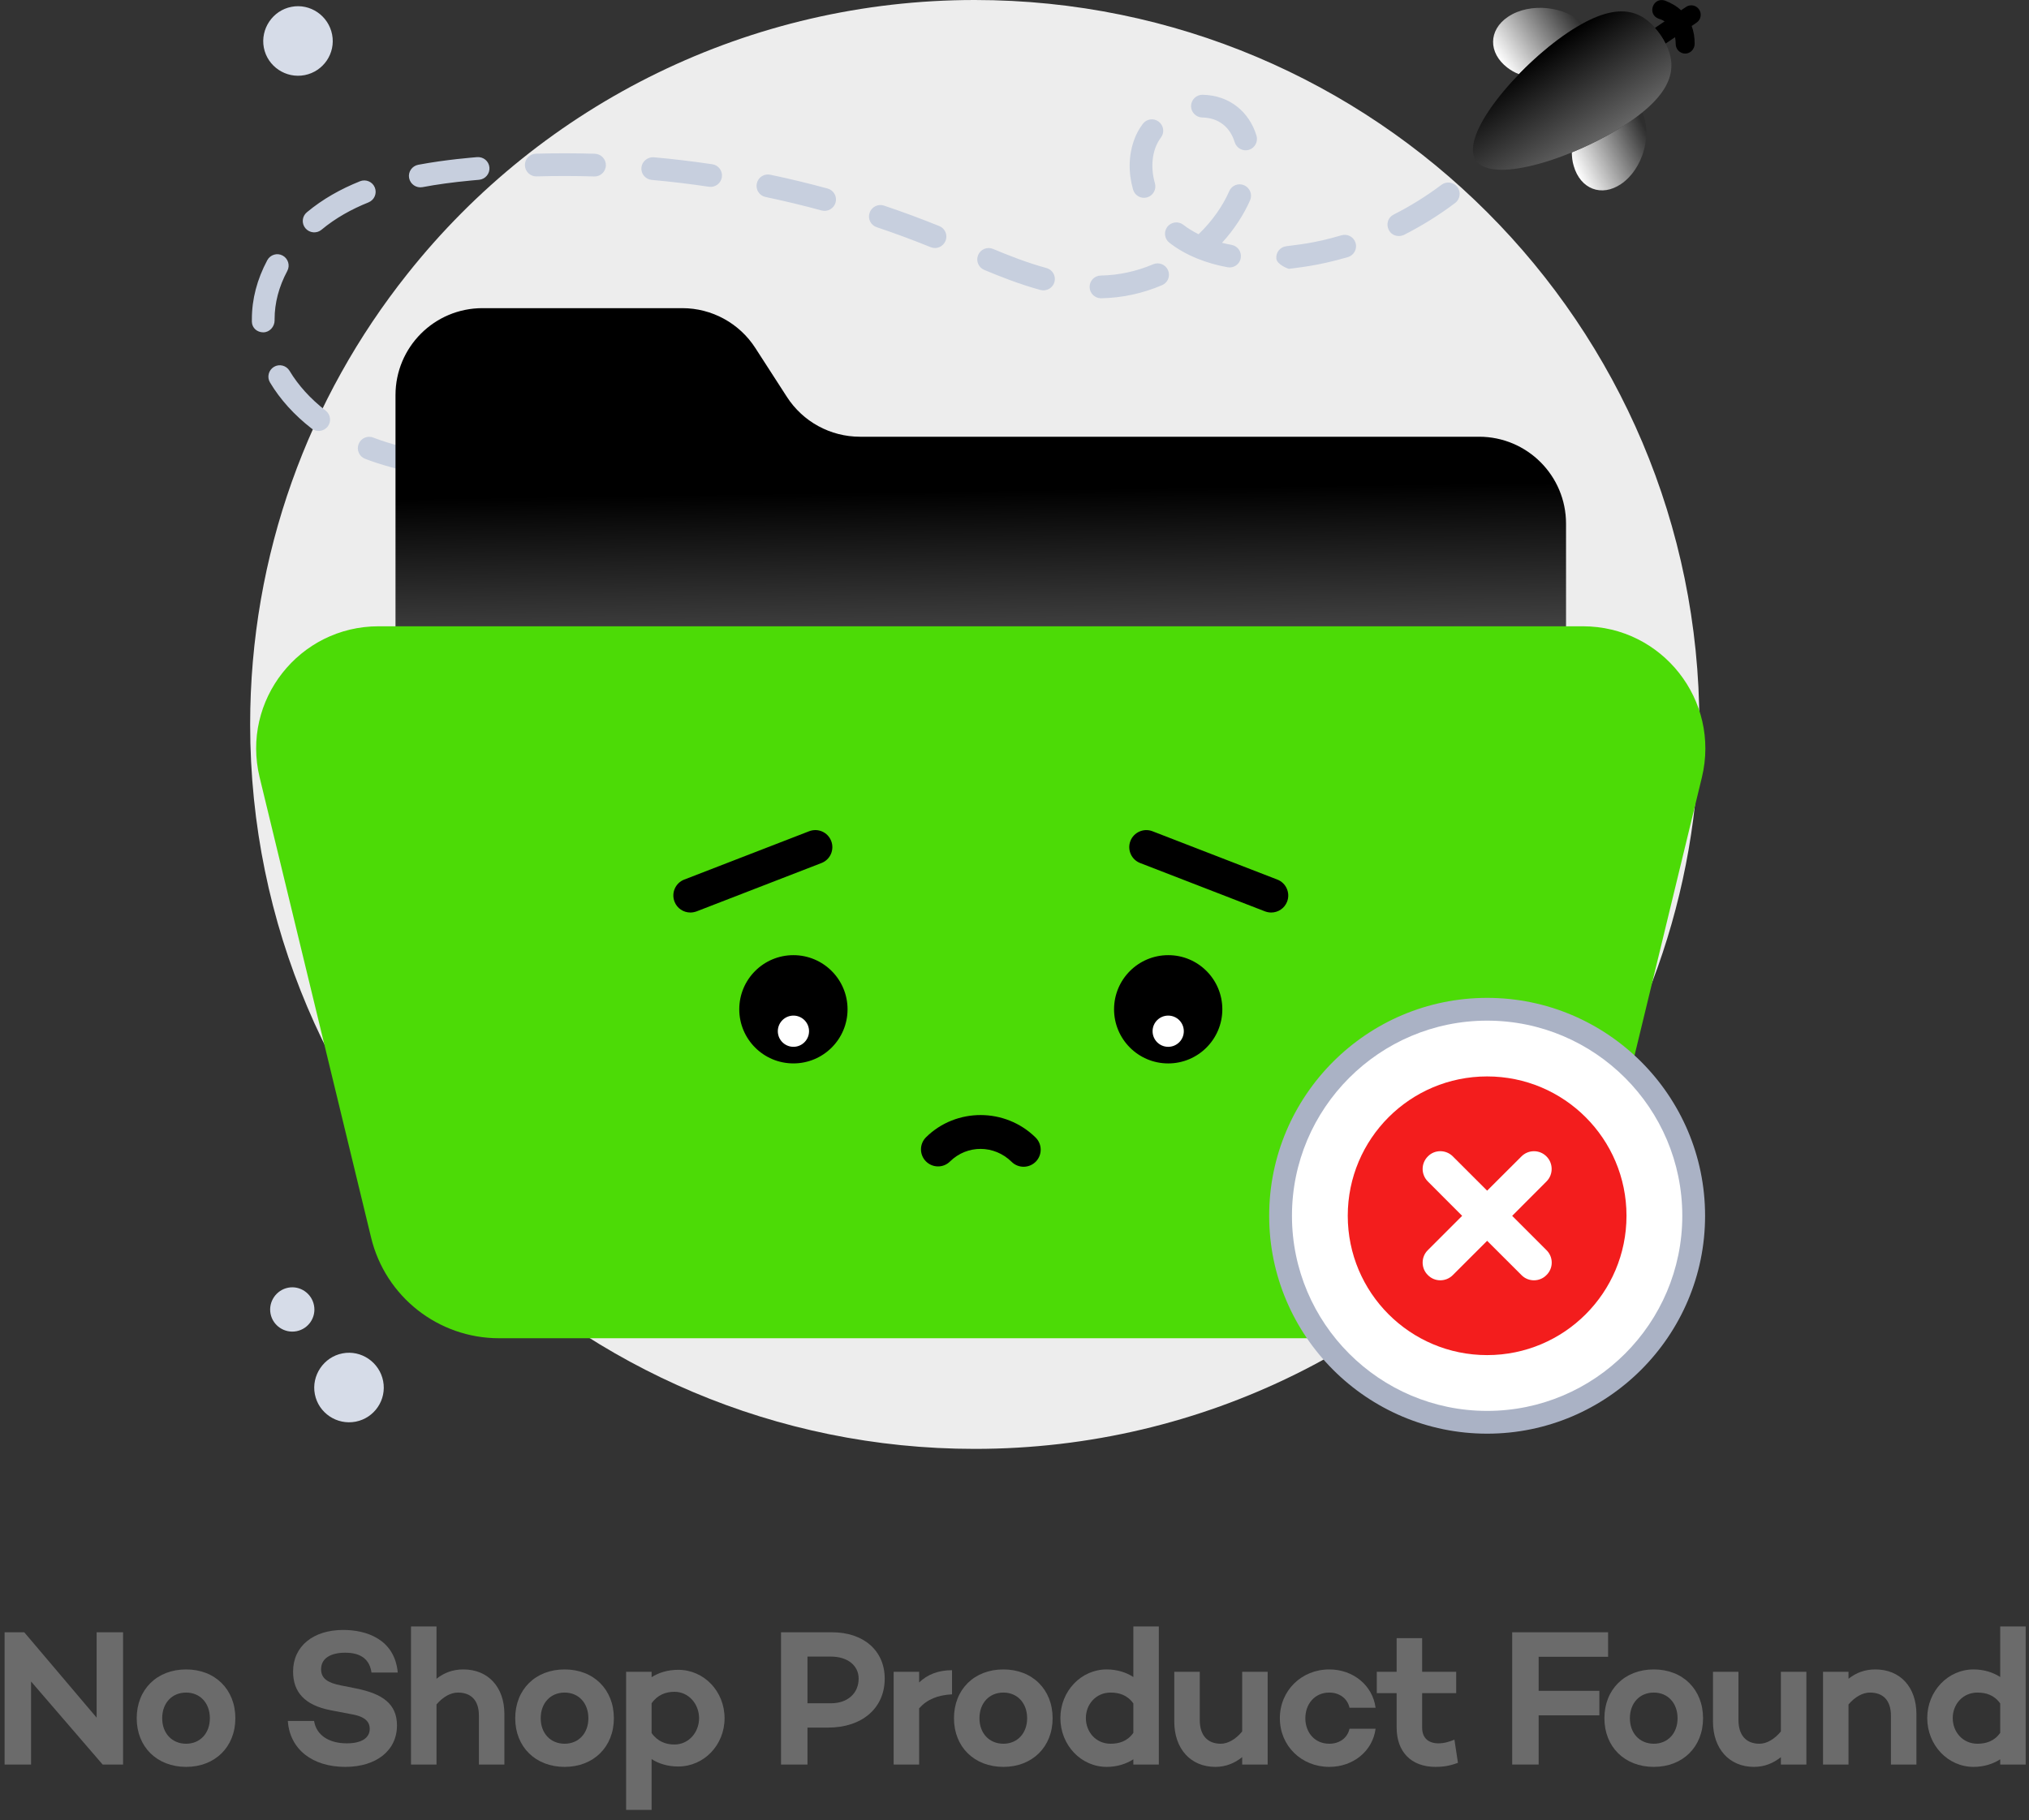 <svg width="146" height="131" viewBox="0 0 146 131" fill="none" xmlns="http://www.w3.org/2000/svg">
<rect x="0" y="0" width="146" height="131" fill="#333333" stroke="none"/>
<path d="M122.281 52.145C122.281 64.406 118.05 75.672 110.981 84.568C101.425 96.575 86.689 104.281 70.14 104.281C41.441 104.281 18 81.021 18 52.14C18 39.889 22.23 28.623 29.309 19.722C39.08 7.399 53.993 0 70.14 0C98.935 0.005 122.281 23.336 122.281 52.145Z" fill="#EDEDED"/>
<path d="M24.644 97.407C25.997 97.144 27.307 98.048 27.57 99.4C27.832 100.753 26.943 102.058 25.596 102.321C24.243 102.584 22.919 101.7 22.656 100.347C22.393 98.999 23.296 97.665 24.644 97.407Z" fill="#D6DCE8"/>
<path d="M20.734 92.68C21.595 92.512 22.431 93.091 22.594 93.951C22.761 94.811 22.197 95.643 21.337 95.811C20.476 95.978 19.635 95.414 19.468 94.553C19.3 93.693 19.874 92.847 20.734 92.68Z" fill="#D6DCE8"/>
<path d="M20.973 0.492C22.326 0.229 23.636 1.133 23.898 2.486C24.161 3.838 23.272 5.143 21.924 5.406C20.572 5.669 19.248 4.785 18.985 3.432C18.727 2.079 19.625 0.75 20.973 0.492Z" fill="#D6DCE8"/>
<path d="M106.755 11.74C106.421 11.434 106.401 10.918 106.703 10.583C107.147 10.095 107.573 9.589 107.965 9.073C108.237 8.714 108.748 8.642 109.112 8.915C109.47 9.187 109.542 9.699 109.269 10.062C108.849 10.621 108.39 11.166 107.912 11.692C107.606 12.027 107.09 12.046 106.755 11.74Z" fill="url(#paint0_linear_166_286)"/>
<path d="M46.604 37.255C45.504 36.682 44.247 36.209 42.856 35.84C42.421 35.726 42.158 35.276 42.273 34.842C42.388 34.407 42.837 34.148 43.272 34.258C44.778 34.655 46.15 35.176 47.354 35.807C47.755 36.017 47.908 36.51 47.703 36.911C47.493 37.313 46.995 37.461 46.604 37.255ZM38.846 35.104C37.698 34.966 36.532 34.861 34.692 34.684C34.242 34.641 33.913 34.239 33.956 33.79C33.999 33.341 34.386 33.006 34.849 33.054L35.949 33.159C36.981 33.255 38.014 33.355 39.042 33.479C39.491 33.532 39.811 33.943 39.754 34.392C39.701 34.837 39.3 35.157 38.846 35.104ZM30.466 34.144C28.698 33.828 27.292 33.417 26.269 33.02C25.849 32.858 25.638 32.38 25.806 31.959C25.968 31.538 26.446 31.328 26.862 31.495C28.067 31.964 29.458 32.303 30.753 32.533C31.198 32.614 31.494 33.035 31.413 33.479C31.336 33.928 30.906 34.22 30.466 34.144ZM22.426 30.845C21.169 29.866 20.161 28.752 19.429 27.528C19.195 27.141 19.324 26.639 19.711 26.405C20.098 26.171 20.6 26.3 20.834 26.687C21.461 27.734 22.335 28.699 23.435 29.555C23.793 29.832 23.855 30.348 23.578 30.702C23.296 31.056 22.785 31.127 22.426 30.845ZM18.942 23.919C18.502 23.919 18.139 23.608 18.124 23.164C18.124 23.154 18.124 23.068 18.124 23.059V22.973C18.124 21.529 18.497 20.105 19.233 18.728C19.448 18.331 19.941 18.178 20.337 18.393C20.734 18.609 20.887 19.101 20.672 19.503C20.065 20.64 19.759 21.806 19.759 22.977C19.759 22.987 19.759 23.054 19.759 23.064C19.759 23.513 19.401 23.914 18.956 23.919C18.951 23.919 18.946 23.919 18.942 23.919ZM79.222 21.467C78.778 21.467 78.415 21.109 78.405 20.664C78.395 20.21 78.759 19.837 79.208 19.832C80.522 19.808 81.784 19.526 82.979 19.02C83.395 18.843 83.873 19.039 84.05 19.455C84.227 19.87 84.031 20.353 83.615 20.525C82.2 21.128 80.742 21.438 79.237 21.467C79.237 21.467 79.227 21.467 79.222 21.467ZM74.868 20.87C73.372 20.463 71.918 19.885 70.824 19.426C70.408 19.254 70.207 18.771 70.384 18.355C70.556 17.939 71.039 17.739 71.455 17.916C72.506 18.355 73.897 18.91 75.303 19.292C75.738 19.412 75.996 19.861 75.876 20.296C75.757 20.721 75.317 20.989 74.868 20.87ZM91.842 18.618C91.794 18.169 92.119 17.767 92.568 17.72C93.304 17.61 94.456 17.547 96.526 16.936C96.961 16.806 97.415 17.055 97.544 17.485C97.673 17.92 97.425 18.374 96.994 18.503C94.767 19.163 93.166 19.283 92.74 19.349C92.712 19.349 91.889 19.053 91.842 18.618ZM88.333 19.235C86.851 18.967 85.326 18.398 84.141 17.466C83.787 17.189 83.725 16.673 84.002 16.319C84.28 15.965 84.796 15.903 85.15 16.18C85.475 16.434 85.871 16.673 86.244 16.859C87.253 15.894 88.013 14.77 88.453 13.757C88.634 13.341 89.112 13.15 89.528 13.336C89.944 13.518 90.13 14.001 89.953 14.412C89.519 15.406 88.825 16.501 87.931 17.476C88.156 17.533 88.386 17.581 88.62 17.624C89.064 17.705 89.361 18.131 89.279 18.575C89.203 19.024 88.773 19.316 88.333 19.235ZM66.971 17.791C65.7 17.275 64.395 16.792 63.085 16.352C62.655 16.209 62.425 15.745 62.574 15.315C62.717 14.89 63.181 14.655 63.611 14.799C64.949 15.248 66.288 15.745 67.588 16.271C68.008 16.439 68.209 16.916 68.037 17.337C67.865 17.753 67.392 17.963 66.971 17.791ZM100.656 16.988C99.796 16.988 99.523 15.827 100.288 15.44C101.492 14.832 102.644 14.111 103.72 13.303C104.078 13.03 104.595 13.102 104.867 13.46C105.14 13.819 105.068 14.335 104.709 14.608C103.557 15.478 102.319 16.247 101.034 16.902C100.904 16.959 100.78 16.988 100.656 16.988ZM21.977 16.429C21.685 16.08 21.733 15.564 22.082 15.277C23.229 14.321 24.515 13.604 25.906 13.045C26.322 12.877 26.805 13.078 26.972 13.499C27.139 13.919 26.939 14.393 26.518 14.565C25.294 15.057 24.152 15.688 23.129 16.539C22.79 16.821 22.273 16.778 21.977 16.429ZM59.118 15.148C57.789 14.785 56.431 14.46 55.088 14.178C54.644 14.087 54.361 13.652 54.457 13.207C54.548 12.763 54.983 12.481 55.428 12.576C56.804 12.863 58.19 13.198 59.553 13.57C59.988 13.69 60.246 14.139 60.126 14.574C60.007 15.005 59.557 15.267 59.118 15.148ZM81.531 13.642C81.187 12.428 81.192 11.161 81.641 9.981C81.784 9.608 81.98 9.249 82.229 8.92C82.497 8.556 83.008 8.48 83.371 8.752C83.735 9.02 83.811 9.536 83.539 9.895C82.86 10.803 82.783 12.074 83.104 13.193C83.228 13.628 82.975 14.082 82.54 14.206C82.105 14.331 81.655 14.077 81.531 13.642ZM29.439 12.815C29.352 12.371 29.649 11.945 30.093 11.859C32.13 11.477 34.032 11.338 34.328 11.309C34.792 11.276 35.175 11.601 35.218 12.05C35.256 12.5 34.926 12.896 34.477 12.94L33.903 12.992C32.546 13.121 31.437 13.274 30.399 13.47C29.955 13.551 29.525 13.26 29.439 12.815ZM51.011 13.441C49.648 13.236 48.262 13.073 46.895 12.949C46.446 12.906 46.111 12.509 46.154 12.06C46.197 11.611 46.608 11.286 47.043 11.319C48.444 11.443 49.859 11.616 51.255 11.821C51.704 11.888 52.01 12.304 51.943 12.753C51.871 13.207 51.455 13.508 51.011 13.441ZM42.756 12.7C41.374 12.658 39.988 12.658 38.611 12.696C38.167 12.71 37.784 12.352 37.77 11.902C37.756 11.448 38.114 11.075 38.564 11.061C39.974 11.023 41.389 11.023 42.803 11.066C43.253 11.08 43.611 11.458 43.597 11.907C43.583 12.376 43.186 12.72 42.756 12.7ZM88.844 10.234C88.524 9.173 87.707 8.475 86.507 8.456C86.058 8.446 85.695 8.073 85.704 7.624C85.714 7.18 86.077 6.821 86.521 6.821C86.526 6.821 86.531 6.821 86.536 6.821C88.448 6.855 89.882 8.026 90.412 9.761C90.541 10.196 90.298 10.65 89.867 10.784C89.437 10.913 88.978 10.669 88.844 10.234Z" fill="#C7CFDE"/>
<path d="M50.901 41.132C50.585 40.601 50.212 40.095 49.782 39.631C49.476 39.297 49.5 38.78 49.83 38.474C50.165 38.168 50.681 38.192 50.987 38.522C51.493 39.072 51.938 39.669 52.306 40.295C52.536 40.683 52.407 41.185 52.019 41.414C51.637 41.648 51.135 41.524 50.901 41.132Z" fill="url(#paint1_linear_166_286)"/>
<path d="M112.687 56.003V37.69C112.687 34.234 109.886 31.433 106.43 31.433H61.88C59.753 31.433 57.774 30.353 56.622 28.565L54.352 25.047C53.2 23.259 51.221 22.179 49.094 22.179H34.716C31.26 22.179 28.459 24.98 28.459 28.436V56.003H112.687Z" fill="url(#paint2_linear_166_286)"/>
<path d="M122.462 55.95L114.441 89.076C113.414 93.325 109.609 96.317 105.235 96.317H35.911C31.537 96.317 27.732 93.325 26.704 89.076L18.683 55.95C17.34 50.41 21.537 45.076 27.24 45.076H113.901C119.604 45.076 123.801 50.41 122.462 55.95Z" fill="url(#paint3_linear_166_286)"/>
<path d="M73.654 83.975C73.343 83.975 73.032 83.856 72.793 83.621C71.541 82.388 69.595 82.379 68.357 83.597C67.875 84.076 67.1 84.066 66.622 83.583C66.149 83.1 66.154 82.326 66.637 81.848C68.802 79.716 72.339 79.721 74.519 81.872C75.002 82.35 75.006 83.124 74.533 83.607C74.285 83.856 73.969 83.975 73.654 83.975Z" fill="black"/>
<path d="M87.955 72.642C87.955 74.793 86.211 76.538 84.06 76.538C81.909 76.538 80.164 74.793 80.164 72.642C80.164 70.491 81.909 68.746 84.06 68.746C86.211 68.741 87.955 70.486 87.955 72.642Z" fill="black"/>
<path d="M91.474 65.677C91.325 65.677 91.177 65.649 91.029 65.596L82.043 62.116C81.412 61.873 81.096 61.16 81.34 60.529C81.584 59.898 82.296 59.583 82.927 59.827L91.913 63.306C92.544 63.55 92.86 64.263 92.616 64.894C92.43 65.376 91.966 65.677 91.474 65.677Z" fill="black"/>
<path d="M82.936 74.219C82.936 74.841 83.438 75.343 84.06 75.343C84.681 75.343 85.183 74.841 85.183 74.219C85.183 73.598 84.681 73.096 84.06 73.096C83.438 73.096 82.936 73.598 82.936 74.219Z" fill="white"/>
<path d="M53.195 72.642C53.195 74.793 54.94 76.537 57.091 76.537C59.242 76.537 60.987 74.793 60.987 72.642C60.987 70.491 59.242 68.746 57.091 68.746C54.94 68.746 53.195 70.486 53.195 72.642Z" fill="black"/>
<path d="M49.677 65.677C49.185 65.677 48.721 65.381 48.535 64.894C48.291 64.263 48.602 63.55 49.237 63.306L58.224 59.827C58.859 59.583 59.567 59.894 59.811 60.529C60.054 61.16 59.744 61.873 59.108 62.116L50.122 65.596C49.973 65.649 49.821 65.677 49.677 65.677Z" fill="black"/>
<path d="M57.273 75.328C57.885 75.228 58.301 74.651 58.202 74.039C58.102 73.427 57.526 73.011 56.913 73.11C56.301 73.21 55.885 73.787 55.984 74.399C56.084 75.011 56.661 75.427 57.273 75.328Z" fill="white"/>
<path d="M117.516 98.012C123.319 92.209 123.319 82.799 117.516 76.996C111.712 71.192 102.303 71.192 96.499 76.996C90.696 82.799 90.696 92.209 96.499 98.012C102.303 103.816 111.712 103.816 117.516 98.012Z" fill="white"/>
<path d="M107.009 103.186C98.362 103.186 91.325 96.15 91.325 87.503C91.325 78.856 98.362 71.82 107.009 71.82C115.656 71.82 122.692 78.856 122.692 87.503C122.692 96.15 115.656 103.186 107.009 103.186ZM107.009 73.459C99.265 73.459 92.965 79.759 92.965 87.503C92.965 95.246 99.265 101.547 107.009 101.547C114.752 101.547 121.052 95.246 121.052 87.503C121.052 79.759 114.757 73.459 107.009 73.459Z" fill="#AAB2C5"/>
<path d="M107.009 97.531C112.547 97.531 117.037 93.041 117.037 87.503C117.037 81.964 112.547 77.474 107.009 77.474C101.47 77.474 96.98 81.964 96.98 87.503C96.98 93.041 101.47 97.531 107.009 97.531Z" fill="#F31D1D"/>
<path d="M111.277 91.771C110.79 92.273 109.967 92.273 109.48 91.771L107.009 89.305L104.542 91.771C104.045 92.273 103.232 92.273 102.745 91.771C102.243 91.284 102.243 90.462 102.745 89.974L105.211 87.508L102.745 85.036C102.243 84.534 102.243 83.731 102.745 83.23C103.228 82.732 104.04 82.728 104.542 83.23L107.009 85.696L109.48 83.23C109.977 82.732 110.785 82.732 111.277 83.23C111.755 83.698 111.798 84.515 111.277 85.036L108.811 87.508L111.277 89.974C111.784 90.471 111.784 91.279 111.277 91.771Z" fill="white"/>
<path d="M119.068 2.017L119.781 1.539C119.656 1.458 119.513 1.391 119.341 1.343C118.5 1.013 118.949 -0.234 119.805 0.043C120.249 0.215 120.665 0.449 120.961 0.741L121.315 0.502C121.64 0.282 122.056 0.378 122.262 0.684C122.467 0.989 122.4 1.41 122.08 1.63L121.726 1.869C121.874 2.261 121.946 2.682 121.941 3.16C121.936 3.537 121.64 3.857 121.258 3.857C120.88 3.853 120.574 3.542 120.579 3.164C120.574 2.983 120.56 2.825 120.531 2.677L119.838 3.145C119.752 2.945 119.637 2.744 119.503 2.548C119.365 2.357 119.217 2.175 119.068 2.017Z" fill="black"/>
<path d="M113.237 11.931C113.141 11.62 113.108 11.29 113.103 10.965C114.771 10.291 116.85 9.187 118.16 8.083C118.906 9.617 118.251 12.16 116.645 13.245C115.24 14.201 113.715 13.609 113.237 11.931Z" fill="url(#paint4_linear_166_286)"/>
<path d="M108.505 1.214C110.106 0.129 112.725 0.473 113.853 1.711C112.319 2.529 110.517 4.058 109.298 5.334C108.983 5.22 108.705 5.052 108.462 4.866C107.08 3.8 107.099 2.161 108.505 1.214Z" fill="url(#paint5_linear_166_286)"/>
<path d="M117.195 8.814C113.519 11.3 107.41 13.327 106.201 11.539C104.991 9.756 109.15 4.833 112.821 2.347C116.492 -0.134 118.289 0.76 119.499 2.543C120.708 4.335 120.866 6.334 117.195 8.814Z" fill="url(#paint6_linear_166_286)"/>
<path d="M6.953 117.48H8.857V127H7.387L2.235 121.022V127H0.331V117.48H1.745L6.953 123.626V117.48Z" fill="#6B6B6B"/>
<path d="M13.393 120.154C15.479 120.154 16.935 121.596 16.935 123.668C16.935 125.726 15.479 127.168 13.393 127.168C11.293 127.168 9.837 125.726 9.837 123.668C9.837 121.596 11.293 120.154 13.393 120.154ZM13.393 125.502C14.401 125.502 15.101 124.746 15.101 123.668C15.101 122.576 14.401 121.82 13.393 121.82C12.371 121.82 11.671 122.576 11.671 123.668C11.671 124.746 12.371 125.502 13.393 125.502Z" fill="#6B6B6B"/>
<path d="M24.701 117.312C26.311 117.312 28.397 117.942 28.621 120.378H26.731C26.605 119.496 26.045 118.95 24.841 118.95C23.791 118.95 23.105 119.356 23.105 120.14C23.105 120.826 23.609 121.12 24.519 121.302L25.639 121.526C27.501 121.904 28.565 122.618 28.565 124.186C28.565 125.992 27.081 127.168 24.841 127.168C22.489 127.168 20.851 125.908 20.711 123.864H22.601C22.755 124.858 23.637 125.474 24.953 125.474C26.003 125.474 26.605 125.096 26.605 124.424C26.605 124.004 26.367 123.57 25.345 123.388L23.805 123.094C21.915 122.73 21.089 121.778 21.089 120.308C21.089 118.488 22.531 117.312 24.701 117.312Z" fill="#6B6B6B"/>
<path d="M33.341 120.154C35.119 120.154 36.295 121.414 36.295 123.374V127H34.461V123.486C34.461 122.394 33.915 121.82 32.949 121.82C32.445 121.82 31.885 122.114 31.409 122.674V127H29.575V117.06H31.409V120.826C31.955 120.392 32.585 120.154 33.341 120.154Z" fill="#6B6B6B"/>
<path d="M40.63 120.154C42.716 120.154 44.172 121.596 44.172 123.668C44.172 125.726 42.716 127.168 40.63 127.168C38.53 127.168 37.074 125.726 37.074 123.668C37.074 121.596 38.53 120.154 40.63 120.154ZM40.63 125.502C41.638 125.502 42.338 124.746 42.338 123.668C42.338 122.576 41.638 121.82 40.63 121.82C39.608 121.82 38.908 122.576 38.908 123.668C38.908 124.746 39.608 125.502 40.63 125.502Z" fill="#6B6B6B"/>
<path d="M48.805 120.182C50.653 120.182 52.137 121.722 52.137 123.668C52.137 125.6 50.653 127.14 48.805 127.14C48.063 127.14 47.405 126.944 46.887 126.608V130.262H45.053V120.322H46.887V120.714C47.405 120.378 48.063 120.182 48.805 120.182ZM48.525 125.558C49.575 125.558 50.303 124.662 50.303 123.668C50.303 122.66 49.575 121.764 48.525 121.764C47.923 121.764 47.321 121.974 46.887 122.59V124.732C47.321 125.348 47.923 125.558 48.525 125.558Z" fill="#6B6B6B"/>
<path d="M59.867 117.48C62.149 117.48 63.661 118.81 63.661 120.812C63.661 122.94 62.037 124.34 59.587 124.34H58.103V127H56.199V117.48H59.867ZM59.797 122.59C60.987 122.59 61.785 121.876 61.785 120.812C61.785 119.874 60.987 119.23 59.797 119.23H58.103V122.59H59.797Z" fill="#6B6B6B"/>
<path d="M66.138 121.092C66.74 120.518 67.51 120.21 68.504 120.21V121.946C67.468 122.002 66.712 122.31 66.138 122.954V127H64.304V120.322H66.138V121.092Z" fill="#6B6B6B"/>
<path d="M72.201 120.154C74.287 120.154 75.743 121.596 75.743 123.668C75.743 125.726 74.287 127.168 72.201 127.168C70.101 127.168 68.645 125.726 68.645 123.668C68.645 121.596 70.101 120.154 72.201 120.154ZM72.201 125.502C73.209 125.502 73.909 124.746 73.909 123.668C73.909 122.576 73.209 121.82 72.201 121.82C71.179 121.82 70.479 122.576 70.479 123.668C70.479 124.746 71.179 125.502 72.201 125.502Z" fill="#6B6B6B"/>
<path d="M81.552 117.06H83.386V127H81.552V126.622C81.034 126.958 80.376 127.168 79.634 127.168C77.786 127.168 76.302 125.6 76.302 123.654C76.302 121.722 77.786 120.154 79.634 120.154C80.376 120.154 81.034 120.364 81.552 120.7V117.06ZM79.914 125.502C80.516 125.502 81.118 125.334 81.552 124.718V122.604C81.118 121.988 80.516 121.82 79.914 121.82C78.864 121.82 78.136 122.66 78.136 123.654C78.136 124.662 78.864 125.502 79.914 125.502Z" fill="#6B6B6B"/>
<path d="M89.383 120.322H91.217V127H89.383V126.468C88.837 126.902 88.207 127.168 87.451 127.168C85.673 127.168 84.497 125.866 84.497 123.906V120.322H86.331V123.794C86.331 124.886 86.877 125.502 87.843 125.502C88.347 125.502 88.907 125.194 89.383 124.62V120.322Z" fill="#6B6B6B"/>
<path d="M95.65 125.502C96.406 125.502 96.966 125.068 97.106 124.424H98.982C98.772 126.034 97.372 127.168 95.65 127.168C93.648 127.168 92.094 125.656 92.094 123.668C92.094 121.68 93.648 120.154 95.65 120.154C97.372 120.154 98.772 121.302 98.982 122.912H97.106C96.966 122.268 96.406 121.82 95.65 121.82C94.6 121.82 93.928 122.646 93.928 123.668C93.928 124.69 94.6 125.502 95.65 125.502Z" fill="#6B6B6B"/>
<path d="M104.656 125.208L104.908 126.874C104.292 127.112 103.788 127.168 103.298 127.168C101.506 127.168 100.498 126.048 100.498 124.34V121.862H99.07V120.322H100.498V117.9H102.332V120.322H104.782V121.862H102.332V124.34C102.332 125.124 102.822 125.474 103.508 125.474C103.928 125.474 104.32 125.348 104.656 125.208Z" fill="#6B6B6B"/>
<path d="M115.714 119.244H110.716V121.694H115.084V123.458H110.716V127H108.812V117.48H115.714V119.244Z" fill="#6B6B6B"/>
<path d="M119.004 120.154C121.09 120.154 122.546 121.596 122.546 123.668C122.546 125.726 121.09 127.168 119.004 127.168C116.904 127.168 115.448 125.726 115.448 123.668C115.448 121.596 116.904 120.154 119.004 120.154ZM119.004 125.502C120.012 125.502 120.712 124.746 120.712 123.668C120.712 122.576 120.012 121.82 119.004 121.82C117.982 121.82 117.282 122.576 117.282 123.668C117.282 124.746 117.982 125.502 119.004 125.502Z" fill="#6B6B6B"/>
<path d="M128.146 120.322H129.98V127H128.146V126.468C127.6 126.902 126.97 127.168 126.214 127.168C124.436 127.168 123.26 125.866 123.26 123.906V120.322H125.094V123.794C125.094 124.886 125.64 125.502 126.606 125.502C127.11 125.502 127.67 125.194 128.146 124.62V120.322Z" fill="#6B6B6B"/>
<path d="M134.945 120.154C136.723 120.154 137.899 121.414 137.899 123.374V127H136.065V123.486C136.065 122.394 135.519 121.82 134.553 121.82C134.049 121.82 133.489 122.114 133.013 122.674V127H131.179V120.322H133.013V120.826C133.559 120.392 134.189 120.154 134.945 120.154Z" fill="#6B6B6B"/>
<path d="M143.928 117.06H145.762V127H143.928V126.622C143.41 126.958 142.752 127.168 142.01 127.168C140.162 127.168 138.678 125.6 138.678 123.654C138.678 121.722 140.162 120.154 142.01 120.154C142.752 120.154 143.41 120.364 143.928 120.7V117.06ZM142.29 125.502C142.892 125.502 143.494 125.334 143.928 124.718V122.604C143.494 121.988 142.892 121.82 142.29 121.82C141.24 121.82 140.512 122.66 140.512 123.654C140.512 124.662 141.24 125.502 142.29 125.502Z" fill="#6B6B6B"/>
<defs>
<linearGradient id="paint0_linear_166_286" x1="18.117" y1="10.353" x2="109.438" y2="10.353" gradientUnits="userSpaceOnUse">
<stop stop-color="#D6DCE8"/>
<stop offset="1" stop-color="white"/>
</linearGradient>
<linearGradient id="paint1_linear_166_286" x1="18.122" y1="39.898" x2="109.438" y2="39.898" gradientUnits="userSpaceOnUse">
<stop stop-color="#D6DCE8"/>
<stop offset="1" stop-color="white"/>
</linearGradient>
<linearGradient id="paint2_linear_166_286" x1="70.408" y1="35.303" x2="70.701" y2="55.67" gradientUnits="userSpaceOnUse">
<stop/>
<stop offset="1" stop-color="#818181"/>
</linearGradient>
<linearGradient id="paint3_linear_166_286" x1="70.49" y1="38.804" x2="70.662" y2="69.74" gradientUnits="userSpaceOnUse">
<stop stop-color="#4CDB06"/>
<stop offset="1" stop-color="#4CDB06"/>
</linearGradient>
<linearGradient id="paint4_linear_166_286" x1="117.771" y1="7.991" x2="112.53" y2="10.508" gradientUnits="userSpaceOnUse">
<stop stop-color="#2E2E2E"/>
<stop offset="1" stop-color="white"/>
</linearGradient>
<linearGradient id="paint5_linear_166_286" x1="113.021" y1="0.486" x2="107.729" y2="4.065" gradientUnits="userSpaceOnUse">
<stop stop-color="#2E2E2E"/>
<stop offset="1" stop-color="white"/>
</linearGradient>
<linearGradient id="paint6_linear_166_286" x1="110.662" y1="3.809" x2="115.036" y2="10.277" gradientUnits="userSpaceOnUse">
<stop/>
<stop offset="1" stop-color="#656565"/>
</linearGradient>
</defs>
</svg>
